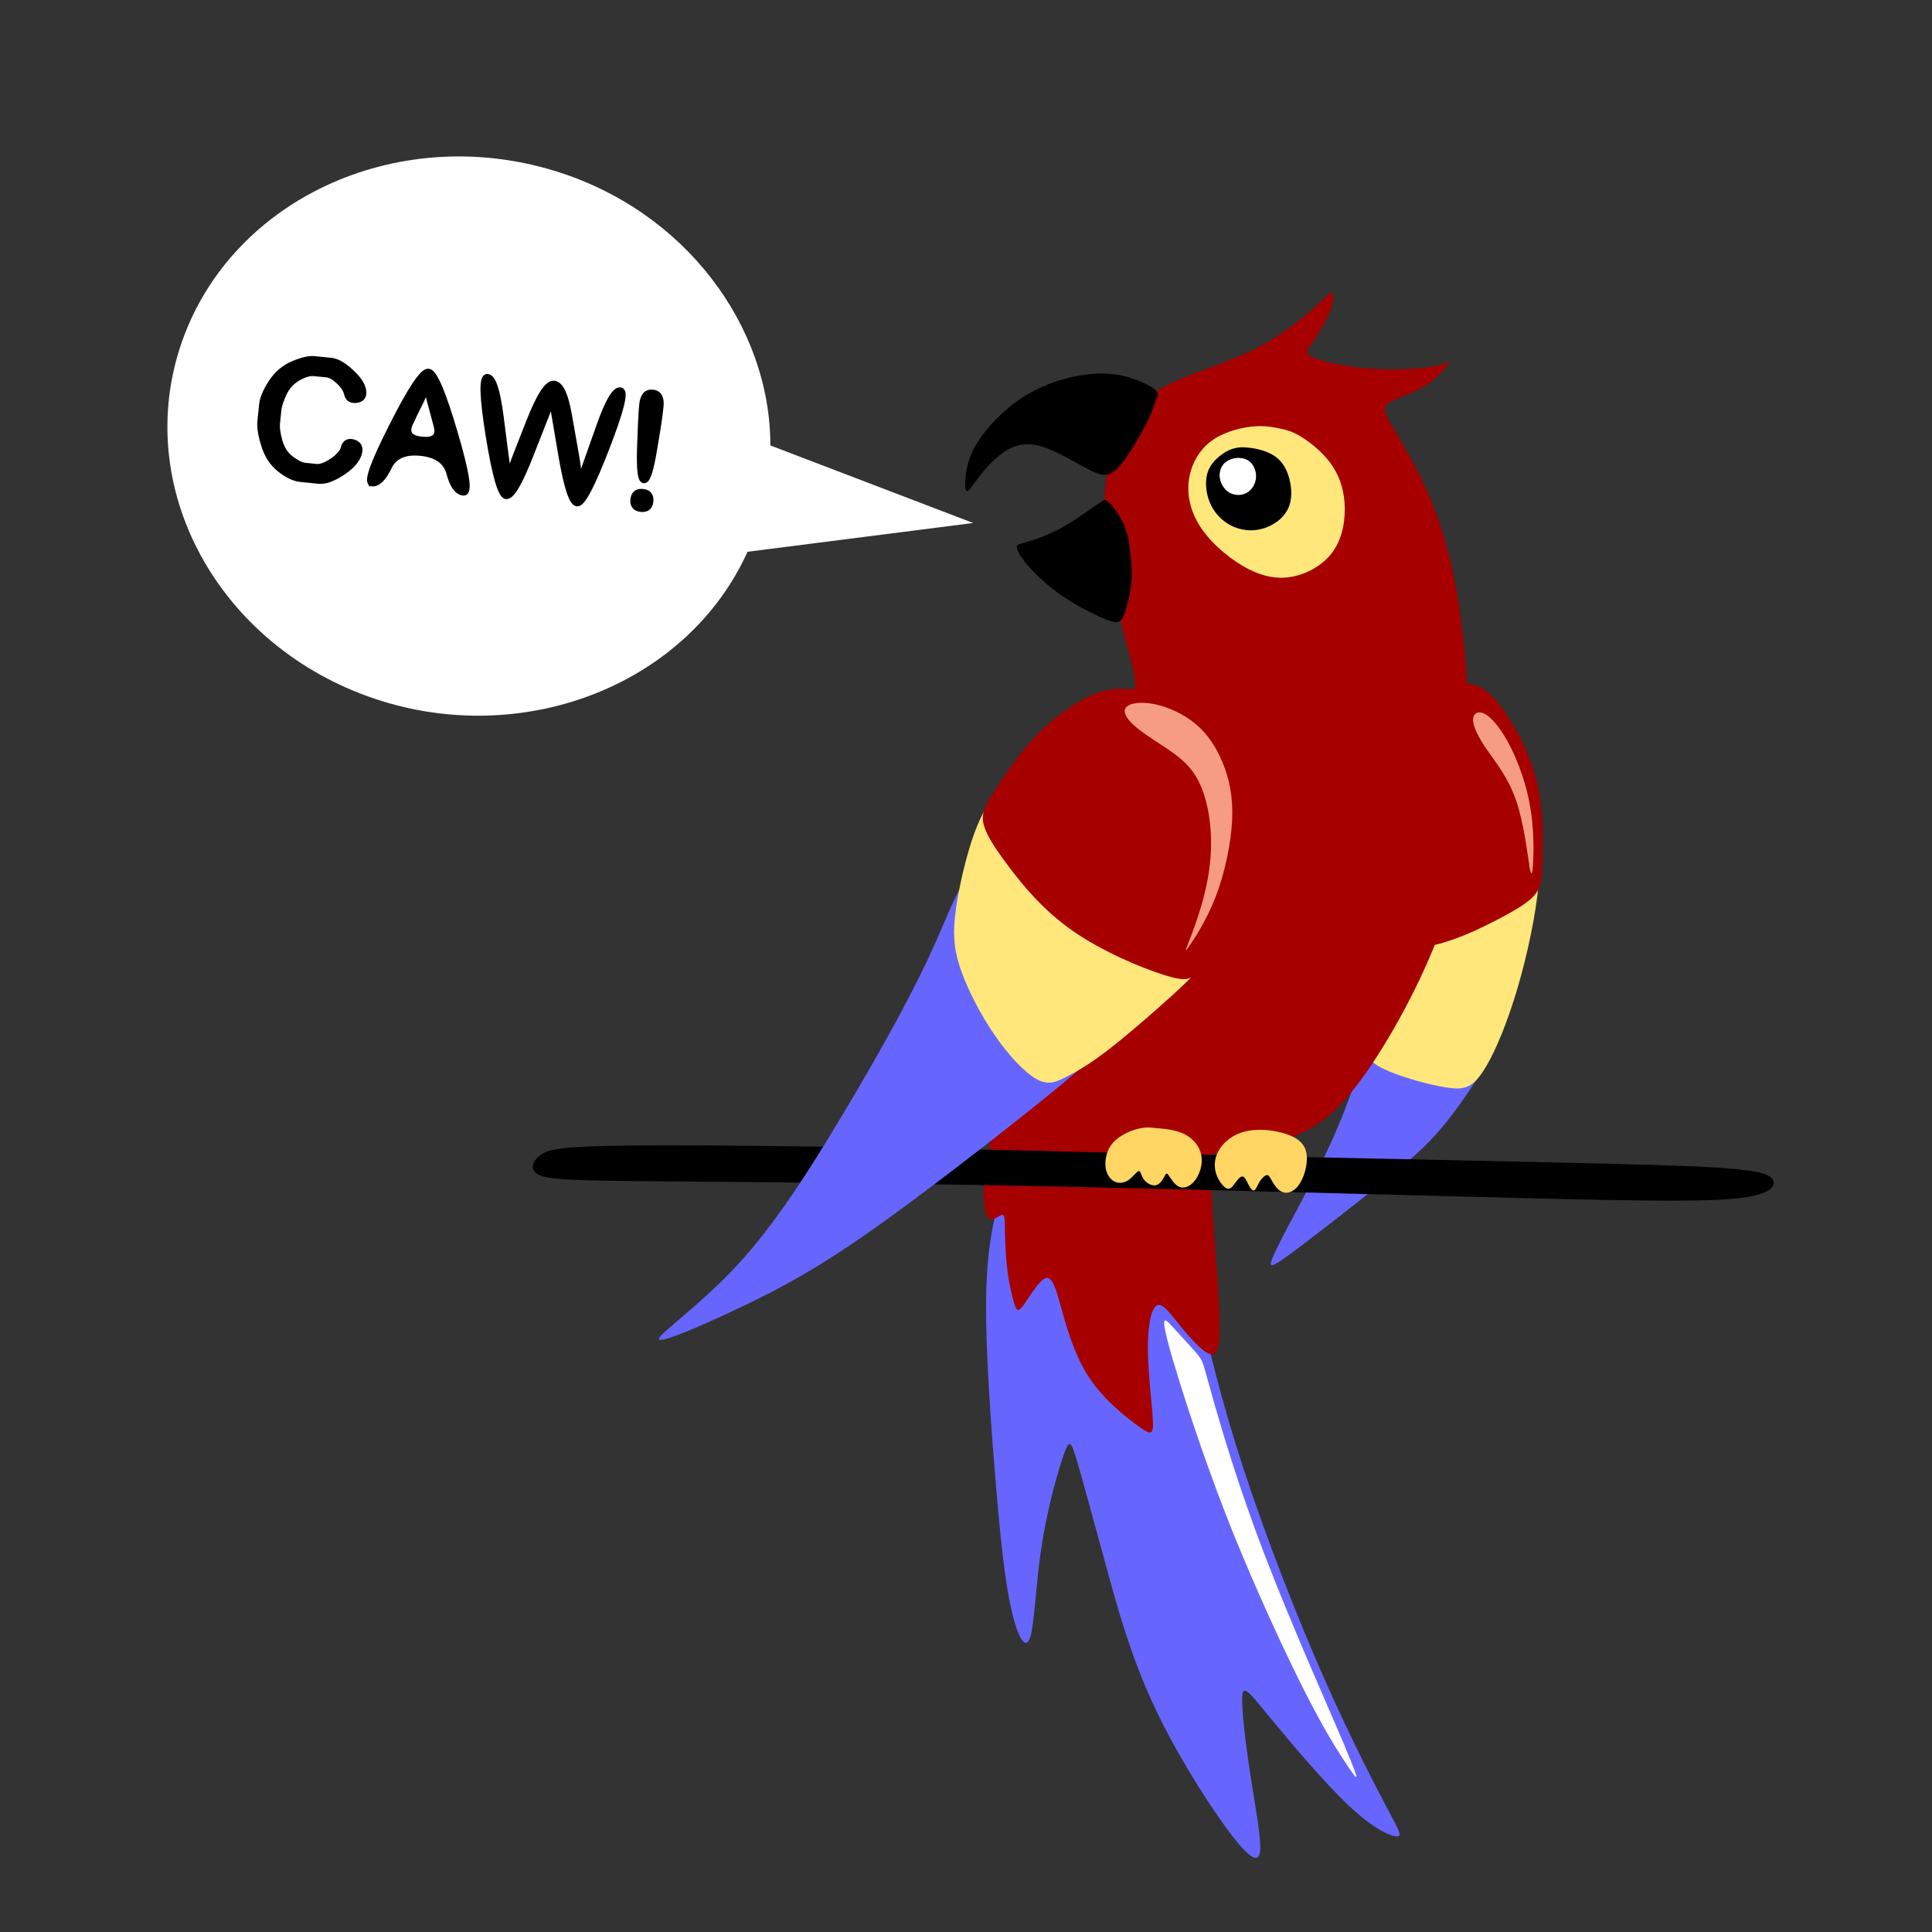 <?xml version="1.0" encoding="UTF-8"?>
<!DOCTYPE svg PUBLIC "-//W3C//DTD SVG 1.1//EN" "http://www.w3.org/Graphics/SVG/1.1/DTD/svg11.dtd">
<!-- Creator: CorelDRAW 2017 -->
<svg xmlns="http://www.w3.org/2000/svg" xml:space="preserve" width="143mm" height="143mm" version="1.1" style="shape-rendering:geometricPrecision; text-rendering:geometricPrecision; image-rendering:optimizeQuality; fill-rule:evenodd; clip-rule:evenodd"
viewBox="0 0 14300 14300"
 xmlns:xlink="http://www.w3.org/1999/xlink">
 <rect x="0" y="0" width="14300" height="14300" fill="#333333" stroke="none"/>
 <defs>
  <style type="text/css">
   <![CDATA[
    .str0 {stroke:black;stroke-width:50}
    .fil8 {fill:none;fill-rule:nonzero}
    .fil3 {fill:black}
    .fil0 {fill:#6666FF}
    .fil1 {fill:#A60000}
    .fil9 {fill:#F79C84}
    .fil4 {fill:#FFD663}
    .fil2 {fill:#FFE77B}
    .fil10 {fill:white}
    .fil5 {fill:white}
    .fil7 {fill:black;fill-rule:nonzero}
    .fil6 {fill:white;fill-rule:nonzero}
   ]]>
  </style>
 </defs>
 <g id="Слой_x0020_1">
  <path class="fil0" d="M8855 9573c57,244 140,629 291,1116 151,487 372,1074 579,1559 207,485 401,867 514,1082 113,215 146,262 101,262 -44,0 -165,-47 -354,-225 -190,-178 -448,-487 -598,-669 -150,-182 -191,-238 -194,-128 -3,110 32,387 71,631 38,244 79,456 57,525 -22,69 -107,-4 -262,-219 -154,-215 -378,-570 -536,-919 -159,-348 -253,-689 -340,-1007 -87,-317 -166,-611 -212,-766 -46,-154 -57,-169 -101,-41 -44,128 -121,398 -163,681 -43,282 -51,576 -85,670 -34,94 -93,-12 -138,-215 -46,-203 -78,-503 -112,-901 -34,-398 -69,-895 -74,-1242 -5,-347 21,-545 53,-706 32,-162 72,-288 165,-343 93,-56 240,-41 414,2 173,43 373,113 511,185 138,72 215,146 269,234 54,88 87,191 144,435z"/>
  <path class="fil1" d="M7757 7246c-121,223 -304,715 -396,1073 -92,358 -92,581 -64,663 28,82 84,24 112,12 28,-12 28,24 29,100 1,76 4,194 18,303 13,109 37,209 54,260 18,51 29,54 71,-4 41,-59 112,-179 160,-193 49,-13 75,81 116,228 41,147 97,347 207,512 110,165 275,294 366,359 91,65 109,65 103,-50 -6,-115 -35,-344 -37,-522 -1,-178 25,-304 68,-325 43,-21 101,65 178,159 76,94 171,197 223,203 53,6 65,-85 62,-244 -3,-159 -21,-385 -37,-598 -16,-213 -31,-413 -29,-592 1,-179 19,-338 -21,-470 -40,-132 -137,-238 -248,-354 -112,-116 -238,-243 -357,-353 -119,-110 -231,-204 -315,-274 -85,-70 -142,-115 -263,109z"/>
  <path class="fil0" d="M10965 7934c-74,119 -188,289 -303,424 -115,134 -229,233 -434,397 -204,164 -498,393 -657,511 -159,118 -182,123 -156,54 26,-69 103,-213 190,-376 87,-163 184,-345 265,-528 81,-182 146,-365 193,-508 47,-144 76,-249 97,-315 21,-66 34,-92 112,-100 78,-8 221,4 343,22 123,19 226,45 304,74 78,29 131,59 141,109 10,49 -22,117 -96,236z"/>
  <path class="fil2" d="M11395 6400c1,112 -19,290 -59,491 -40,201 -98,424 -168,621 -69,197 -148,367 -219,457 -71,90 -132,98 -250,79 -118,-19 -291,-66 -412,-116 -121,-50 -188,-103 -182,-195 6,-93 85,-225 151,-358 66,-133 119,-267 143,-381 24,-115 20,-210 34,-297 15,-87 49,-167 149,-235 101,-68 268,-124 406,-166 138,-43 247,-72 313,-64 66,8 90,53 91,165z"/>
  <path class="fil1" d="M10691 5104c62,-38 147,-59 226,-34 79,25 153,96 237,222 84,126 178,309 223,504 46,195 43,404 40,536 -3,132 -6,188 -24,235 -18,47 -50,85 -134,140 -84,54 -219,125 -335,178 -116,53 -213,87 -300,108 -87,21 -163,27 -196,-15 -32,-42 -21,-134 -10,-351 10,-218 19,-561 41,-811 22,-250 57,-406 94,-511 37,-106 75,-162 137,-200z"/>
  <path class="fil1" d="M9715 2643c66,31 228,69 407,84 179,15 376,6 488,-15 112,-21 138,-53 118,-26 -21,26 -88,112 -182,171 -94,59 -215,91 -266,126 -51,35 -34,73 41,200 75,126 207,341 307,611 100,270 168,597 204,941 36,344 41,705 26,1055 -15,350 -50,688 -191,1080 -141,392 -387,839 -585,1111 -198,272 -348,369 -524,437 -176,68 -379,106 -561,122 -182,16 -344,10 -488,-13 -144,-24 -270,-65 -375,-123 -104,-59 -187,-135 -273,-259 -87,-123 -178,-294 -222,-475 -44,-181 -41,-372 -24,-592 18,-220 50,-470 100,-700 50,-229 118,-438 204,-601 87,-163 193,-281 279,-378 87,-97 154,-173 184,-244 29,-71 21,-135 -4,-235 -25,-100 -66,-235 -109,-433 -43,-198 -88,-458 -94,-677 -6,-219 27,-397 85,-544 58,-147 141,-263 269,-351 128,-88 301,-148 450,-203 150,-55 276,-105 402,-179 126,-74 253,-171 335,-244 82,-73 121,-123 140,-122 19,1 19,54 -9,129 -28,75 -84,172 -126,232 -43,60 -72,84 -6,115z"/>
  <path class="fil3" d="M11963 8615c-666,-17 -1868,-41 -2787,-61 -919,-21 -1554,-39 -2331,-54 -778,-15 -1698,-27 -2202,-21 -504,6 -592,29 -648,74 -56,44 -79,109 -3,144 76,35 253,41 818,46 565,5 1520,10 2743,34 1223,24 2714,66 3686,90 972,24 1425,30 1660,-2 235,-32 253,-103 215,-144 -38,-41 -132,-53 -244,-65 -112,-12 -241,-24 -907,-41z"/>
  <path class="fil3" d="M8562 2897c15,19 6,34 -6,66 -12,32 -26,82 -67,164 -41,82 -108,196 -160,269 -52,73 -89,104 -127,115 -37,11 -75,1 -163,-46 -88,-47 -227,-132 -338,-163 -111,-31 -194,-7 -269,43 -75,51 -143,129 -190,191 -47,62 -75,108 -88,98 -14,-10 -13,-76 -1,-148 12,-72 37,-149 101,-241 64,-93 167,-201 284,-283 117,-81 248,-135 369,-165 122,-30 235,-38 326,-28 92,9 162,35 218,59 55,25 96,49 111,68z"/>
  <path class="fil3" d="M8204 3715c30,27 82,95 113,164 31,69 41,139 49,211 8,71 14,144 9,214 -6,70 -23,139 -37,191 -15,52 -27,87 -48,102 -21,15 -52,11 -128,-22 -75,-32 -196,-93 -301,-165 -105,-73 -195,-157 -251,-222 -56,-64 -79,-108 -83,-131 -5,-24 9,-27 47,-38 38,-11 100,-29 165,-56 65,-27 132,-62 194,-101 62,-39 119,-82 156,-107 37,-25 53,-33 65,-43 12,-10 21,-23 51,4z"/>
  <path class="fil0" d="M7188 6475c-89,51 -165,294 -320,624 -155,330 -389,747 -633,1154 -244,408 -496,806 -777,1110 -281,304 -589,514 -581,549 9,35 335,-107 626,-246 291,-140 547,-278 939,-553 393,-276 922,-689 1228,-934 306,-246 389,-325 448,-381 59,-57 96,-91 56,-206 -40,-115 -155,-312 -284,-472 -128,-160 -269,-285 -391,-418 -121,-133 -223,-275 -312,-225z"/>
  <path class="fil2" d="M9031 6720c8,66 -9,152 -36,230 -28,78 -68,147 -115,209 -47,62 -102,117 -224,227 -122,110 -310,274 -451,383 -141,109 -235,162 -312,201 -76,40 -135,66 -223,16 -88,-50 -206,-176 -309,-326 -103,-150 -191,-323 -243,-464 -51,-141 -66,-250 -50,-407 16,-157 63,-363 106,-507 43,-144 81,-226 126,-308 45,-83 96,-166 140,-233 44,-67 81,-116 196,-100 115,17 309,99 512,236 203,137 414,328 551,451 137,123 198,179 245,230 47,50 78,96 86,161z"/>
  <path class="fil1" d="M8287 5099c112,-4 256,16 389,87 134,71 257,191 342,347 85,156 132,347 143,560 10,213 -16,448 -72,642 -56,194 -141,347 -203,432 -62,85 -100,103 -265,51 -165,-51 -456,-172 -678,-326 -222,-154 -375,-342 -481,-484 -106,-141 -165,-235 -182,-309 -18,-73 6,-126 75,-237 69,-110 184,-278 301,-404 118,-126 238,-212 338,-269 100,-57 179,-87 291,-91z"/>
  <path class="fil4" d="M9495 8386c86,24 151,62 171,133 20,71 -5,176 -43,237 -37,62 -87,81 -126,69 -38,-12 -65,-54 -82,-84 -17,-29 -24,-46 -39,-43 -15,2 -37,23 -53,49 -16,26 -26,57 -39,63 -12,7 -27,-11 -41,-37 -14,-26 -27,-62 -45,-65 -18,-3 -40,26 -59,52 -19,26 -35,48 -62,35 -26,-13 -63,-62 -78,-116 -15,-54 -9,-115 27,-172 36,-57 101,-110 188,-132 87,-22 194,-13 281,11z"/>
  <path class="fil4" d="M8559 8350c52,4 140,11 207,44 67,33 114,92 126,158 12,66 -12,139 -47,185 -35,45 -81,63 -118,47 -37,-17 -64,-67 -79,-87 -15,-20 -19,-9 -31,14 -12,22 -33,56 -62,62 -30,6 -69,-15 -89,-44 -21,-29 -23,-65 -38,-61 -15,3 -44,46 -78,68 -33,22 -72,25 -103,8 -31,-16 -55,-51 -63,-98 -7,-47 2,-108 30,-155 28,-47 75,-81 122,-104 46,-23 92,-35 123,-39 31,-5 48,-3 100,2z"/>
  <path class="fil2" d="M9628 3231c66,40 154,109 217,193 62,84 99,182 107,298 8,116 -12,250 -79,350 -66,100 -178,166 -288,192 -110,26 -219,11 -342,-51 -123,-62 -259,-173 -343,-291 -84,-118 -115,-245 -101,-361 13,-116 71,-222 159,-291 89,-69 209,-101 301,-112 91,-10 153,1 206,12 53,11 97,21 163,61z"/>
  <path class="fil3" d="M9248 3314c56,7 132,24 187,62 55,37 89,95 108,167 19,72 24,159 -13,229 -36,70 -112,123 -192,143 -79,21 -162,9 -230,-27 -68,-36 -123,-96 -153,-168 -30,-71 -36,-154 -19,-215 17,-61 57,-101 91,-129 35,-28 64,-44 96,-54 32,-10 68,-15 123,-8z"/>
  <path class="fil5" d="M9173 3390c38,1 70,14 93,43 23,29 36,73 29,115 -7,42 -33,83 -71,102 -38,19 -87,18 -125,-4 -37,-22 -63,-64 -70,-106 -7,-42 6,-84 34,-112 28,-27 71,-40 109,-39z"/>
  <path class="fil6" d="M5533 4084c-440,972 -1619,1438 -2697,1108 -1181,-362 -1855,-1535 -1504,-2619 351,-1084 1593,-1670 2774,-1308 964,295 1596,1148 1596,2032 500,191 1000,383 1501,574 -1670,213 -1113,142 -1670,213z"/>
  <path class="fil7" d="M2548 3312c11,-35 35,-46 72,-33 37,13 47,43 30,88 -17,45 -58,89 -125,132 -67,43 -122,61 -166,57 -45,-5 -90,-9 -136,-14 -46,-5 -96,-29 -150,-72 -54,-43 -92,-102 -115,-176 -23,-74 -32,-132 -28,-172 4,-41 9,-83 13,-128 5,-45 27,-98 68,-161 41,-63 94,-108 160,-136 66,-28 118,-40 156,-36 38,4 78,8 121,12 43,4 91,31 145,81 54,49 85,94 92,135 7,40 -8,63 -46,68 -38,5 -60,-9 -67,-41 -7,-32 -28,-64 -62,-96 -35,-32 -66,-50 -95,-52 -29,-3 -59,-6 -92,-9 -33,-3 -73,9 -120,36 -47,27 -82,66 -106,117 -23,51 -36,91 -39,119 -3,28 -6,60 -10,97 -4,36 2,83 18,139 16,56 44,100 86,132 42,31 76,48 102,51 26,3 55,6 87,9 32,3 71,-11 119,-43 48,-32 77,-66 89,-101z"/>
  <path id="1" class="fil7" d="M2755 3575c-40,-4 9,-143 148,-417 138,-274 228,-409 268,-404 41,4 105,154 192,451 88,297 110,443 67,438 -43,-4 -77,-51 -101,-141 -24,-90 -96,-141 -215,-153 -119,-12 -199,23 -239,107 -40,83 -80,122 -120,119zm282 -453c-40,80 -11,126 85,135 96,10 134,-26 112,-108 -22,-82 -38,-142 -48,-179 -10,-37 -17,-68 -21,-92 -4,-24 -11,-22 -19,5 -8,27 -19,53 -31,79 -13,26 -39,79 -79,160z"/>
  <path id="2" class="fil7" d="M3748 3670c-38,-4 -81,-152 -128,-444 -47,-292 -51,-437 -12,-433 39,4 70,101 95,293 24,191 39,302 43,332 4,30 7,60 9,89 2,29 11,22 26,-23 16,-45 25,-70 27,-77 3,-7 41,-104 114,-291 74,-187 133,-278 179,-273 46,5 81,81 107,229 26,148 44,250 54,305 10,55 16,107 18,155 2,48 7,59 15,32 8,-27 19,-57 31,-91 12,-34 50,-140 113,-319 63,-178 114,-266 152,-262 38,4 3,144 -104,421 -107,277 -179,414 -215,410 -36,-4 -73,-117 -112,-340 -38,-223 -59,-349 -64,-377 -5,-28 -7,-45 -8,-51 -1,-6 -4,0 -11,19 -7,19 -12,35 -18,49 -5,13 -49,126 -132,336 -82,211 -143,315 -181,310z"/>
  <path id="3" class="fil7" d="M4767 3552c-23,-2 -31,-79 -27,-232 5,-152 10,-259 16,-323 6,-63 31,-93 75,-88 43,4 62,38 55,101 -6,63 -22,170 -48,320 -25,150 -49,224 -72,222zm-22 212c-40,-4 -58,-26 -54,-66 4,-40 26,-58 66,-54 40,4 58,26 54,66 -4,40 -26,58 -66,54z"/>
  <path id="4" class="fil8 str0" d="M2548 3312c11,-35 35,-46 72,-33 37,13 47,43 30,88 -17,45 -58,89 -125,132 -67,43 -122,61 -166,57 -45,-5 -90,-9 -136,-14 -46,-5 -96,-29 -150,-72 -54,-43 -92,-102 -115,-176 -23,-74 -32,-132 -28,-172 4,-41 9,-83 13,-128 5,-45 27,-98 68,-161 41,-63 94,-108 160,-136 66,-28 118,-40 156,-36 38,4 78,8 121,12 43,4 91,31 145,81 54,49 85,94 92,135 7,40 -8,63 -46,68 -38,5 -60,-9 -67,-41 -7,-32 -28,-64 -62,-96 -35,-32 -66,-50 -95,-52 -29,-3 -59,-6 -92,-9 -33,-3 -73,9 -120,36 -47,27 -82,66 -106,117 -23,51 -36,91 -39,119 -3,28 -6,60 -10,97 -4,36 2,83 18,139 16,56 44,100 86,132 42,31 76,48 102,51 26,3 55,6 87,9 32,3 71,-11 119,-43 48,-32 77,-66 89,-101z"/>
  <path id="5" class="fil8 str0" d="M2755 3575c-40,-4 9,-143 148,-417 138,-274 228,-409 268,-404 41,4 105,154 192,451 88,297 110,443 67,438 -43,-4 -77,-51 -101,-141 -24,-90 -96,-141 -215,-153 -119,-12 -199,23 -239,107 -40,83 -80,122 -120,119zm282 -453c-40,80 -11,126 85,135 96,10 134,-26 112,-108 -22,-82 -38,-142 -48,-179 -10,-37 -17,-68 -21,-92 -4,-24 -11,-22 -19,5 -8,27 -19,53 -31,79 -13,26 -39,79 -79,160z"/>
  <path id="6" class="fil8 str0" d="M3748 3670c-38,-4 -81,-152 -128,-444 -47,-292 -51,-437 -12,-433 39,4 70,101 95,293 24,191 39,302 43,332 4,30 7,60 9,89 2,29 11,22 26,-23 16,-45 25,-70 27,-77 3,-7 41,-104 114,-291 74,-187 133,-278 179,-273 46,5 81,81 107,229 26,148 44,250 54,305 10,55 16,107 18,155 2,48 7,59 15,32 8,-27 19,-57 31,-91 12,-34 50,-140 113,-319 63,-178 114,-266 152,-262 38,4 3,144 -104,421 -107,277 -179,414 -215,410 -36,-4 -73,-117 -112,-340 -38,-223 -59,-349 -64,-377 -5,-28 -7,-45 -8,-51 -1,-6 -4,0 -11,19 -7,19 -12,35 -18,49 -5,13 -49,126 -132,336 -82,211 -143,315 -181,310z"/>
  <path id="7" class="fil8 str0" d="M4767 3552c-23,-2 -31,-79 -27,-232 5,-152 10,-259 16,-323 6,-63 31,-93 75,-88 43,4 62,38 55,101 -6,63 -22,170 -48,320 -25,150 -49,224 -72,222zm-22 212c-40,-4 -58,-26 -54,-66 4,-40 26,-58 66,-54 40,4 58,26 54,66 -4,40 -26,58 -66,54z"/>
  <path class="fil9" d="M8794 7014c36,-49 132,-192 203,-374 70,-181 115,-401 123,-575 7,-175 -23,-305 -70,-419 -47,-114 -111,-213 -201,-288 -90,-75 -204,-126 -303,-146 -99,-20 -182,-9 -210,22 -28,31 -1,81 54,132 56,51 140,104 226,161 86,57 174,118 236,220 62,102 97,245 108,387 11,142 -1,283 -31,423 -30,139 -77,277 -112,368 -35,92 -58,137 -22,89z"/>
  <path class="fil9" d="M11320 6405c-17,-96 -41,-318 -100,-485 -58,-167 -150,-278 -215,-372 -65,-94 -102,-172 -102,-221 1,-49 40,-71 94,-39 53,32 120,116 182,238 62,122 118,280 146,439 28,159 28,317 23,411 -4,94 -13,125 -30,29z"/>
  <path class="fil10" d="M9956 12929c-122,-286 -393,-894 -590,-1406 -197,-512 -318,-926 -383,-1152 -64,-226 -71,-263 -86,-295 -15,-32 -38,-58 -78,-102 -40,-44 -96,-106 -138,-151 -41,-45 -68,-73 -64,-22 4,51 37,182 119,444 82,262 213,655 385,1086 173,430 388,898 545,1206 157,308 256,456 319,549 64,93 92,130 -30,-156z"/>
 </g>
</svg>
